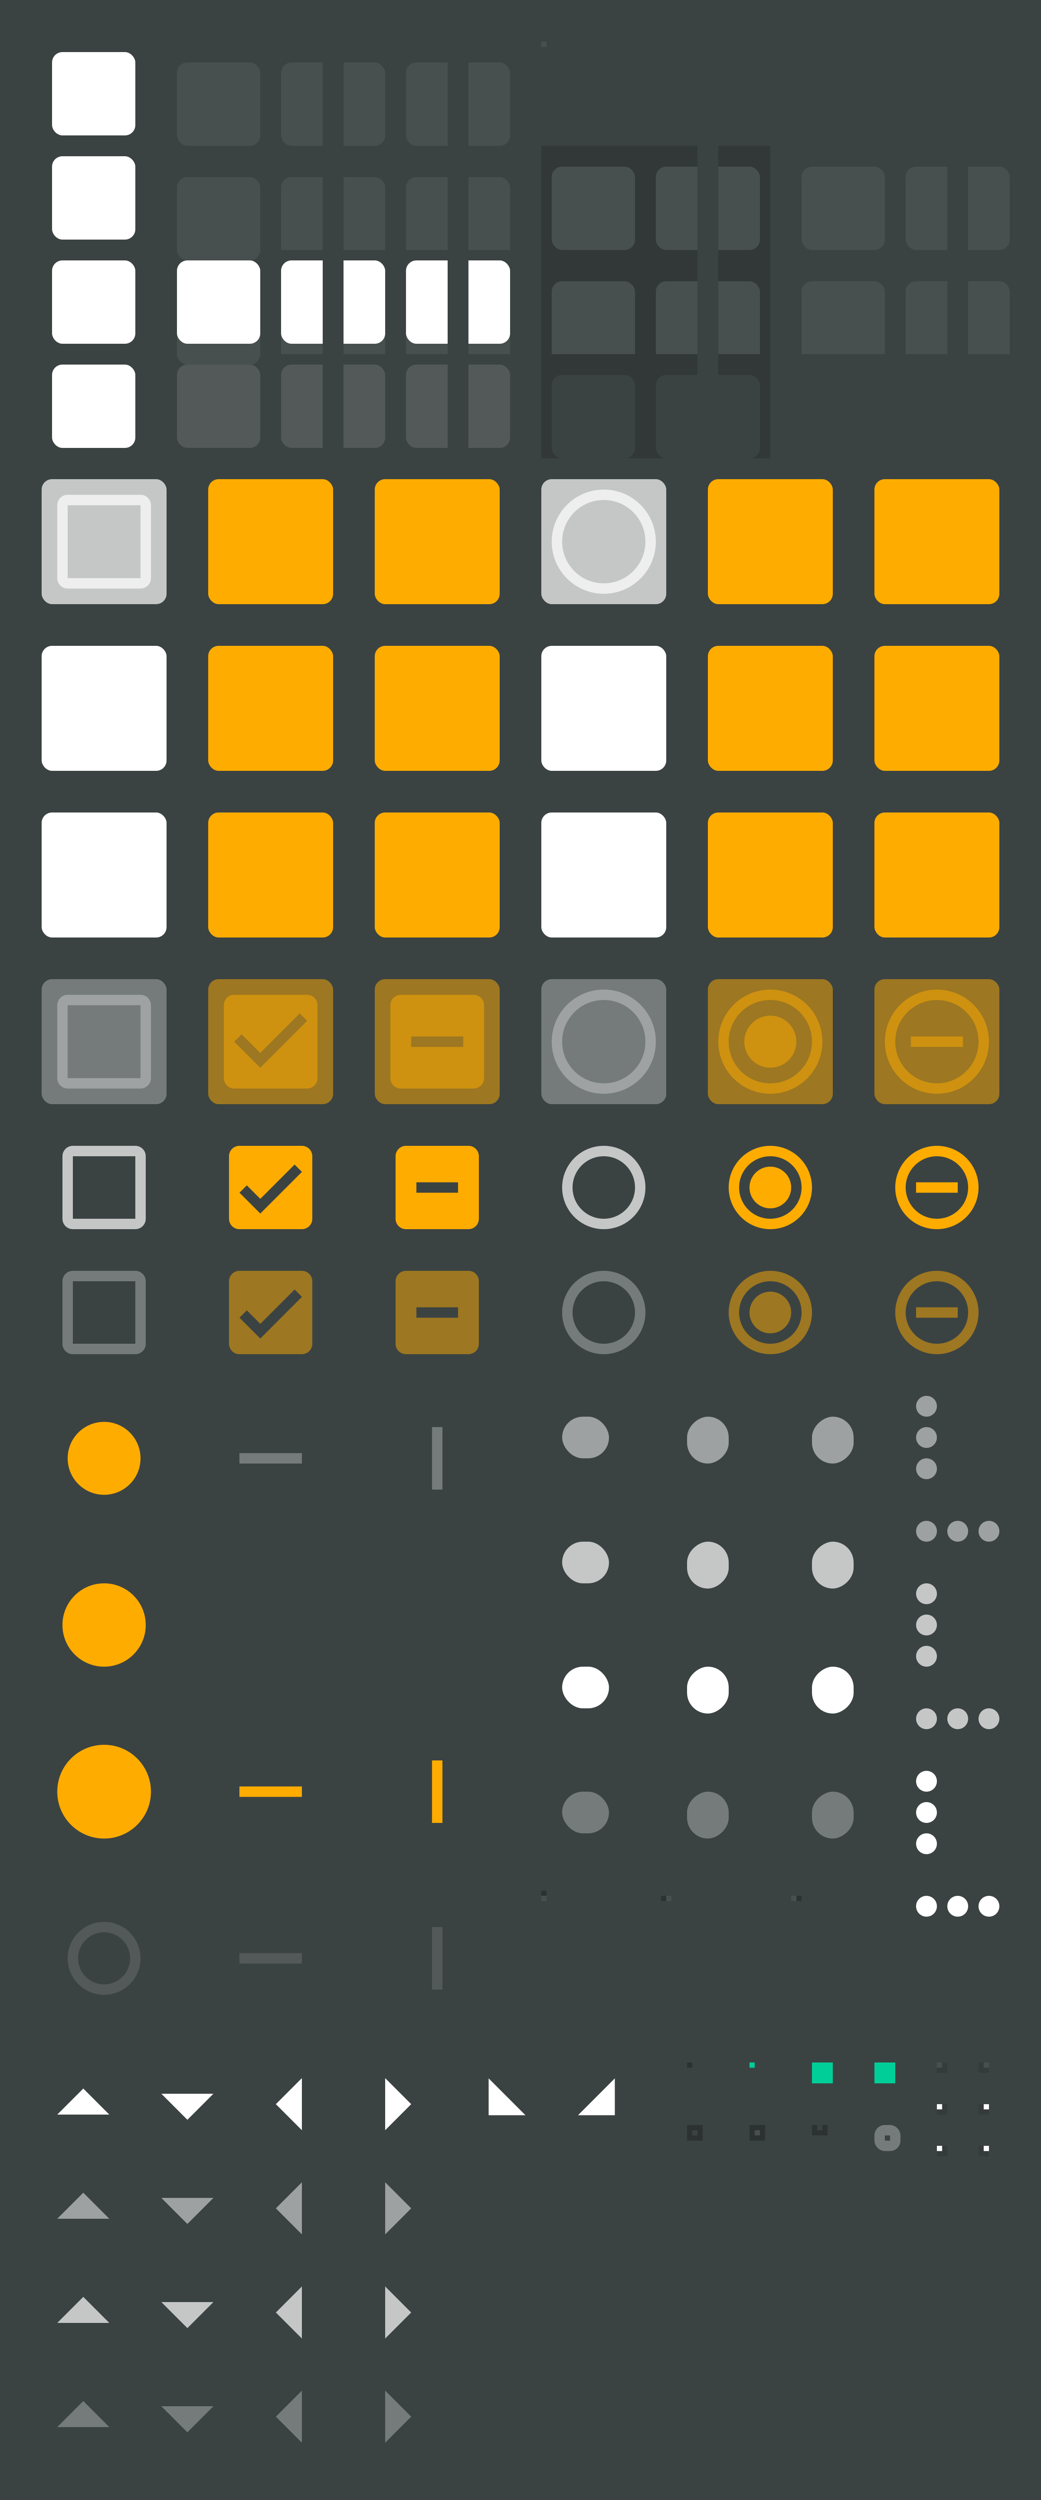 <svg xmlns="http://www.w3.org/2000/svg" xmlns:svg="http://www.w3.org/2000/svg" xmlns:xlink="http://www.w3.org/1999/xlink" id="svg571" width="200" height="480" version="1.1" viewBox="0 0 200 480"><rect id="rect6" width="200" height="480" fill="url(#color-bg)"/><defs id="defs418"><linearGradient id="color-fg"><stop id="stop8" stop-color="#FFF"/></linearGradient><linearGradient id="color-fg-disabled"><stop id="stop11" stop-color="#FFF" stop-opacity=".5"/></linearGradient><linearGradient id="color-fg-secondary"><stop id="stop14" stop-color="#FFF" stop-opacity=".7"/></linearGradient><linearGradient id="color-fg-secondary-disabled"><stop id="stop17" stop-color="#FFF" stop-opacity=".3"/></linearGradient><linearGradient id="color-divider"><stop id="stop20" stop-color="#FFF" stop-opacity=".12"/></linearGradient><linearGradient id="color-primary"><stop id="stop23" stop-color="#00CE99"/></linearGradient><linearGradient id="color-accent"><stop id="stop26" stop-color="#FFAC00"/></linearGradient><linearGradient id="color-accent-insensitive"><stop id="stop29" stop-color="#FFAC00" stop-opacity=".5"/></linearGradient><linearGradient id="color-bg"><stop id="stop32" stop-color="#3b4342"/></linearGradient><linearGradient id="color-bg-lighter"><stop id="stop35" stop-color="#47504e"/></linearGradient><linearGradient id="color-base"><stop id="stop38" stop-color="#47504e"/></linearGradient><linearGradient id="color-base-alt"><stop id="stop41" stop-color="#3b4342"/></linearGradient><linearGradient id="color-border"><stop id="stop44" stop-color="#000" stop-opacity=".26"/></linearGradient><filter id="1" width="1" height="1" x="0" y="0" color-interpolation-filters="sRGB"><feFlood id="feFlood47" flood-color="#000" flood-opacity=".12" result="flood"/><feComposite id="feComposite49" in="flood" in2="SourceGraphic" operator="in" result="composite1"/><feGaussianBlur id="feGaussianBlur51" in="composite1" result="blur" stdDeviation="1.5"/><feOffset id="feOffset53" dx="0" dy="1" result="offset"/><feComposite id="feComposite55" in="SourceGraphic" in2="offset" result="fbSourceGraphic"/><feFlood id="feFlood57" flood-color="#000" flood-opacity=".24" result="flood"/><feComposite id="feComposite59" in="flood" in2="fbSourceGraphic" operator="in" result="composite1"/><feGaussianBlur id="feGaussianBlur61" in="composite1" result="blur" stdDeviation="1"/><feOffset id="feOffset63" dx="0" dy="1" result="offset"/><feComposite id="feComposite65" in="fbSourceGraphic" in2="offset" result="composite2"/></filter><rect id="1x1" width="1" height="1"/><rect id="2x2" width="2" height="2"/><rect id="4x4" width="4" height="4"/><rect id="16x16" width="16" height="16" opacity="0"/><rect id="17x17" width="17" height="17" opacity="0"/><rect id="24x24" width="24" height="24" opacity="0"/><clipPath id="left"><rect id="rect74" width="10" height="20"/></clipPath><clipPath id="right"><rect id="rect77" width="10" height="20" x="10"/></clipPath><clipPath id="left-top"><rect id="rect80" width="10" height="10"/></clipPath><clipPath id="left-bottom"><rect id="rect83" width="10" height="10" y="10"/></clipPath><clipPath id="right-top"><rect id="rect86" width="10" height="10" x="10"/></clipPath><clipPath id="right-bottom"><rect id="rect89" width="10" height="10" x="10" y="10"/></clipPath><g id="base-box"><rect id="rect92" width="20" height="20" opacity="0"/><rect id="rect94" width="16" height="16" x="2" y="2" rx="2" ry="2"/></g><use id="base-flat-button" fill="url(#color-fg)" opacity="0" xlink:href="#base-box"/><use id="base-flat-button-hover" fill="url(#color-fg)" opacity=".15" xlink:href="#base-box"/><use id="base-flat-button-active" fill="url(#color-fg)" opacity=".3" xlink:href="#base-box"/><use id="base-flat-button-insensitive" fill="url(#color-fg)" opacity="0" xlink:href="#base-box"/><use id="base-button" fill="url(#color-bg-lighter)" filter="url(#1)" xlink:href="#base-box"/><use id="base-button-hover" filter="url(#1)" xlink:href="#base-button"/><g id="base-button-active"><use id="use103" xlink:href="#base-button-hover"/><use id="use105" xlink:href="#base-flat-button-active"/></g><use id="base-button-insensitive" fill="url(#color-divider)" xlink:href="#base-box"/><use id="base-entry-background" fill="url(#color-base)" xlink:href="#1x1"/><use id="base-entry-background-insensitive" fill="url(#color-base-alt)" xlink:href="#1x1"/><use id="base-entry-box" fill="url(#color-base)" filter="url(#1)" xlink:href="#base-box"/><use id="base-entry-box-active" filter="url(#1)" xlink:href="#base-entry-box"/><use id="base-entry-box-insensitive" fill="url(#color-base-alt)" filter="url(#1)" xlink:href="#base-box"/><rect id="background-fill" width="20" height="20"/><g id="base-entry"><use id="use115" xlink:href="#background-fill"/><use id="use117" xlink:href="#base-entry-box"/></g><g id="base-entry-active"><use id="use120" xlink:href="#background-fill"/><use id="use122" xlink:href="#base-entry-box-active"/></g><g id="base-entry-insensitive"><use id="use125" xlink:href="#background-fill"/><use id="use127" xlink:href="#base-entry-box-insensitive"/></g><use id="base-combo-rtl-button" clip-path="url(#left)" xlink:href="#base-button"/><use id="base-combo-rtl-button-hover" clip-path="url(#left)" xlink:href="#base-button-hover"/><use id="base-combo-rtl-button-active" clip-path="url(#left)" xlink:href="#base-button-active"/><use id="base-combo-rtl-button-insensitive" clip-path="url(#left)" xlink:href="#base-button-insensitive"/><use id="base-combo-ltr-button" clip-path="url(#right)" xlink:href="#base-button"/><use id="base-combo-ltr-button-hover" clip-path="url(#right)" xlink:href="#base-button-hover"/><use id="base-combo-ltr-button-active" clip-path="url(#right)" xlink:href="#base-button-active"/><use id="base-combo-ltr-button-insensitive" clip-path="url(#right)" xlink:href="#base-button-insensitive"/><use id="base-spin-rtl-up" clip-path="url(#left-top)" xlink:href="#base-button"/><use id="base-spin-rtl-up-hover" clip-path="url(#left-top)" xlink:href="#base-button-hover"/><use id="base-spin-rtl-up-active" clip-path="url(#left-top)" xlink:href="#base-button-active"/><use id="base-spin-rtl-up-insensitive" clip-path="url(#left-top)" xlink:href="#base-button-insensitive"/><use id="base-spin-rtl-down" clip-path="url(#left-bottom)" xlink:href="#base-button"/><use id="base-spin-rtl-down-hover" clip-path="url(#left-bottom)" xlink:href="#base-button-hover"/><use id="base-spin-rtl-down-active" clip-path="url(#left-bottom)" xlink:href="#base-button-active"/><use id="base-spin-rtl-down-insensitive" clip-path="url(#left-bottom)" xlink:href="#base-button-insensitive"/><use id="base-spin-ltr-up" clip-path="url(#right-top)" xlink:href="#base-button"/><use id="base-spin-ltr-up-hover" clip-path="url(#right-top)" xlink:href="#base-button-hover"/><use id="base-spin-ltr-up-active" clip-path="url(#right-top)" xlink:href="#base-button-active"/><use id="base-spin-ltr-up-insensitive" clip-path="url(#right-top)" xlink:href="#base-button-insensitive"/><use id="base-spin-ltr-down" clip-path="url(#right-bottom)" xlink:href="#base-button"/><use id="base-spin-ltr-down-hover" clip-path="url(#right-bottom)" xlink:href="#base-button-hover"/><use id="base-spin-ltr-down-active" clip-path="url(#right-bottom)" xlink:href="#base-button-active"/><use id="base-spin-ltr-down-insensitive" clip-path="url(#right-bottom)" xlink:href="#base-button-insensitive"/><use id="base-combo-ltr-entry" clip-path="url(#left)" xlink:href="#base-entry"/><use id="base-combo-ltr-entry-active" clip-path="url(#left)" xlink:href="#base-entry-active"/><use id="base-combo-ltr-entry-insensitive" clip-path="url(#left)" xlink:href="#base-entry-insensitive"/><use id="base-combo-rtl-entry" clip-path="url(#right)" xlink:href="#base-entry"/><use id="base-combo-rtl-entry-active" clip-path="url(#right)" xlink:href="#base-entry-active"/><use id="base-combo-rtl-entry-insensitive" clip-path="url(#right)" xlink:href="#base-entry-insensitive"/><path id="checkbox-unchecked-path" d="M19 5v14H5V5h14m0-2H5c-1.1 0-2 .9-2 2v14c0 1.1.9 2 2 2h14c1.1 0 2-.9 2-2V5c0-1.1-.9-2-2-2z"/><path id="checkbox-checked-path" d="M19 3H5c-1.11 0-2 .9-2 2v14c0 1.1.89 2 2 2h14c1.11 0 2-.9 2-2V5c0-1.1-.89-2-2-2zm-9 14l-5-5 1.41-1.41L10 14.17l7.59-7.59L19 8l-9 9z"/><path id="checkbox-mixed-path" d="M19 3H5c-1.1 0-2 .9-2 2v14c0 1.1.9 2 2 2h14c1.1 0 2-.9 2-2V5c0-1.1-.9-2-2-2zm-2 10H7v-2h10v2z"/><path id="radio-unchecked-path" d="M12 2C6.48 2 2 6.48 2 12s4.48 10 10 10 10-4.48 10-10S17.52 2 12 2zm0 18c-4.42 0-8-3.58-8-8s3.58-8 8-8 8 3.58 8 8-3.58 8-8 8z"/><path id="radio-checked-path" d="M12 7c-2.76 0-5 2.24-5 5s2.24 5 5 5 5-2.24 5-5-2.24-5-5-5zm0-5C6.48 2 2 6.48 2 12s4.48 10 10 10 10-4.48 10-10S17.52 2 12 2zm0 18c-4.42 0-8-3.58-8-8s3.58-8 8-8 8 3.58 8 8-3.58 8-8 8z"/><path id="radio-mixed-path" d="m12 2c-5.52 0-10 4.48-10 10s4.48 10 10 10 10-4.48 10-10-4.48-10-10-10zm0 2c4.42 0 8 3.58 8 8s-3.58 8-8 8-8-3.58-8-8 3.58-8 8-8zm-5 7v2h10v-2h-10z"/><path id="menu-checkbox-unchecked-path" d="m2 0a2 2 0 0 0 -2 2v12a2 2 0 0 0 2 2h12a2 2 0 0 0 2 -2v-12a2 2 0 0 0 -2 -2h-12zm0 2h12v12h-12v-12z"/><path id="menu-checkbox-checked-path" d="m2 0a2 2 0 0 0 -2 2v12a2 2 0 0 0 2 2h12a2 2 0 0 0 2 -2v-12a2 2 0 0 0 -2 -2h-12zm10.6 3.59l1.41 1.41-8 8-4-4 1.41-1.41 2.59 2.59 6.59-6.59z"/><path id="menu-checkbox-mixed-path" d="m2 0a2 2 0 0 0 -2 2v12a2 2 0 0 0 2 2h12a2 2 0 0 0 2 -2v-12a2 2 0 0 0 -2 -2h-12zm2 7h8v2h-8v-2z"/><path id="menu-radio-unchecked-path" d="m8 0a8 8 0 0 0 -8 8 8 8 0 0 0 8 8 8 8 0 0 0 8 -8 8 8 0 0 0 -8 -8zm0 2a6 6 0 0 1 6 6 6 6 0 0 1 -6 6 6 6 0 0 1 -6 -6 6 6 0 0 1 6 -6z"/><path id="menu-radio-checked-path" d="m8 0a8 8 0 0 0 -8 8 8 8 0 0 0 8 8 8 8 0 0 0 8 -8 8 8 0 0 0 -8 -8zm0 2a6 6 0 0 1 6 6 6 6 0 0 1 -6 6 6 6 0 0 1 -6 -6 6 6 0 0 1 6 -6zm0 2a4 4 0 0 0 -4 4 4 4 0 0 0 4 4 4 4 0 0 0 4 -4 4 4 0 0 0 -4 -4z"/><path id="menu-radio-mixed-path" d="m8 0a8 8 0 0 0 -8 8 8 8 0 0 0 8 8 8 8 0 0 0 8 -8 8 8 0 0 0 -8 -8zm0 2a6 6 0 0 1 6 6 6 6 0 0 1 -6 6 6 6 0 0 1 -6 -6 6 6 0 0 1 6 -6zm-4 5v2h8v-2h-8z"/><rect id="button-fill" width="24" height="24" rx="2" ry="2"/><g id="base-checkbox-unchecked"><use id="use173" opacity="0" xlink:href="#button-fill"/><use id="use175" xlink:href="#checkbox-unchecked-path"/></g><g id="base-checkbox-unchecked-hover"><use id="use178" opacity=".15" xlink:href="#button-fill"/><use id="use180" xlink:href="#checkbox-unchecked-path"/></g><g id="base-checkbox-unchecked-active"><use id="use183" opacity=".3" xlink:href="#button-fill"/><use id="use185" xlink:href="#checkbox-unchecked-path"/></g><g id="base-checkbox-checked"><use id="use188" opacity="0" xlink:href="#button-fill"/><use id="use190" xlink:href="#checkbox-checked-path"/></g><g id="base-checkbox-checked-hover"><use id="use193" opacity=".15" xlink:href="#button-fill"/><use id="use195" xlink:href="#checkbox-checked-path"/></g><g id="base-checkbox-checked-active"><use id="use198" opacity=".3" xlink:href="#button-fill"/><use id="use200" xlink:href="#checkbox-checked-path"/></g><g id="base-checkbox-mixed"><use id="use203" opacity="0" xlink:href="#button-fill"/><use id="use205" xlink:href="#checkbox-mixed-path"/></g><g id="base-checkbox-mixed-hover"><use id="use208" opacity=".15" xlink:href="#button-fill"/><use id="use210" xlink:href="#checkbox-mixed-path"/></g><g id="base-checkbox-mixed-active"><use id="use213" opacity=".3" xlink:href="#button-fill"/><use id="use215" xlink:href="#checkbox-mixed-path"/></g><g id="base-radio-unchecked"><use id="use218" opacity="0" xlink:href="#button-fill"/><use id="use220" xlink:href="#radio-unchecked-path"/></g><g id="base-radio-unchecked-hover"><use id="use223" opacity=".15" xlink:href="#button-fill"/><use id="use225" xlink:href="#radio-unchecked-path"/></g><g id="base-radio-unchecked-active"><use id="use228" opacity=".3" xlink:href="#button-fill"/><use id="use230" xlink:href="#radio-unchecked-path"/></g><g id="base-radio-checked"><use id="use233" opacity="0" xlink:href="#button-fill"/><use id="use235" xlink:href="#radio-checked-path"/></g><g id="base-radio-checked-hover"><use id="use238" opacity=".15" xlink:href="#button-fill"/><use id="use240" xlink:href="#radio-checked-path"/></g><g id="base-radio-checked-active"><use id="use243" opacity=".3" xlink:href="#button-fill"/><use id="use245" xlink:href="#radio-checked-path"/></g><g id="base-radio-mixed"><use id="use248" opacity="0" xlink:href="#button-fill"/><use id="use250" xlink:href="#radio-mixed-path"/></g><g id="base-radio-mixed-hover"><use id="use253" opacity=".15" xlink:href="#button-fill"/><use id="use255" xlink:href="#radio-mixed-path"/></g><g id="base-radio-mixed-active"><use id="use258" opacity=".3" xlink:href="#button-fill"/><use id="use260" xlink:href="#radio-mixed-path"/></g><g id="base-menu-checkbox-unchecked"><use id="use263" xlink:href="#16x16"/><use id="use265" xlink:href="#menu-checkbox-unchecked-path"/></g><g id="base-menu-checkbox-checked"><use id="use268" xlink:href="#16x16"/><use id="use270" xlink:href="#menu-checkbox-checked-path"/></g><g id="base-menu-checkbox-mixed"><use id="use273" xlink:href="#16x16"/><use id="use275" xlink:href="#menu-checkbox-mixed-path"/></g><g id="base-menu-radio-unchecked"><use id="use278" xlink:href="#16x16"/><use id="use280" xlink:href="#menu-radio-unchecked-path"/></g><g id="base-menu-radio-checked"><use id="use283" xlink:href="#16x16"/><use id="use285" xlink:href="#menu-radio-checked-path"/></g><g id="base-menu-radio-mixed"><use id="use288" xlink:href="#16x16"/><use id="use290" xlink:href="#menu-radio-mixed-path"/></g><g id="base-scale-slider"><use id="use293" xlink:href="#24x24"/><circle id="circle295" cx="12" cy="12" r="7" fill="url(#color-accent)"/></g><g id="base-scale-slider-hover"><use id="use298" xlink:href="#24x24"/><circle id="circle300" cx="12" cy="12" r="8" fill="url(#color-accent)"/></g><g id="base-scale-slider-active"><use id="use303" xlink:href="#24x24"/><circle id="circle305" cx="12" cy="12" r="9" fill="url(#color-accent)"/></g><g id="base-scale-slider-insensitive"><use id="use308" xlink:href="#24x24"/><circle id="circle310" cx="12" cy="12" r="7" fill="url(#color-bg)"/><circle id="circle312" cx="12" cy="12" r="6" fill="none" stroke="url(#color-divider)" stroke-width="2"/></g><g id="base-scale-horz-trough"><use id="use315" xlink:href="#24x24"/><rect id="rect317" width="12" height="2" x="6" y="11"/></g><g id="base-scale-vert-trough"><use id="use320" xlink:href="#24x24"/><rect id="rect322" width="2" height="12" x="11" y="6"/></g><g id="base-scrollbar-horz-slider"><use id="use325" y="-1" xlink:href="#17x17"/><rect id="rect327" width="9" height="8" x="4" y="4" ry="4"/></g><g id="base-scrollbar-horz-trough"><use id="use330" y="-1" xlink:href="#base-border"/><use id="use332" xlink:href="#base-entry-background"/></g><use id="base-scrollbar-vert-ltr-slider" transform="rotate(-90 8.5 8.5)" xlink:href="#base-scrollbar-horz-slider"/><use id="base-scrollbar-vert-ltr-trough" transform="rotate(-90 0.5 0.5)" xlink:href="#base-scrollbar-horz-trough"/><use id="base-scrollbar-vert-rtl-slider" transform="rotate(90 8 8)" xlink:href="#base-scrollbar-horz-slider"/><use id="base-scrollbar-vert-rtl-trough" transform="rotate(90 0.5 0.5)" xlink:href="#base-scrollbar-horz-trough"/><g id="base-handle-horz"><circle id="circle339" cx="2" cy="2" r="2"/><circle id="circle341" cx="8" cy="2" r="2"/><circle id="circle343" cx="14" cy="2" r="2"/></g><use id="base-handle-vert" transform="rotate(90 2 2)" xlink:href="#base-handle-horz"/><path id="pan-path" d="M 13,6 8,11 3,6 Z"/><g id="base-pan-down"><use id="use348" xlink:href="#16x16"/><use id="use350" xlink:href="#pan-path"/></g><g id="base-pan-up"><use id="use353" xlink:href="#16x16"/><use id="use355" transform="rotate(180 8 8)" xlink:href="#pan-path"/></g><g id="base-pan-left"><use id="use358" xlink:href="#16x16"/><use id="use360" transform="rotate(90 8 8)" xlink:href="#pan-path"/></g><g id="base-pan-right"><use id="use363" xlink:href="#16x16"/><use id="use365" transform="rotate(-90 8 8)" xlink:href="#pan-path"/></g><g id="base-pan-left-semi"><use id="use368" xlink:href="#16x16"/><use id="use370" transform="rotate(45 8 8)" xlink:href="#pan-path"/></g><g id="base-pan-right-semi"><use id="use373" xlink:href="#16x16"/><use id="use375" transform="rotate(-45 8 8)" xlink:href="#pan-path"/></g><use id="base-border" fill="url(#color-border)" xlink:href="#1x1"/><use id="base-tab" fill="url(#color-primary)" xlink:href="#1x1"/><use id="base-progressbar-progress" fill="url(#color-primary)" xlink:href="#4x4"/><g id="base-progressbar-trough"><use id="use381" fill="url(#color-bg)" xlink:href="#4x4"/><use id="use383" opacity=".3" xlink:href="#base-progressbar-progress"/></g><rect id="base-frame" width="2" height="2" x=".5" y=".5" fill="none" stroke="url(#color-border)" stroke-width="1"/><g id="base-frame-notebook"><rect id="rect387" width="3" height="3" fill="url(#color-border)"/><use id="use389" x="1" y="1" fill="url(#color-base)" xlink:href="#1x1"/></g><g id="base-frame-inline"><rect id="rect392" width="3" height="2" fill="url(#color-border)"/><use id="use394" x="1" fill="url(#color-base-alt)" xlink:href="#1x1"/></g><rect id="base-focus" width="3" height="3" x="1" y="1" fill="none" stroke="url(#color-fg)" stroke-width="2" opacity=".3" rx="1" ry="1"/><g id="base-treeview-ltr-button"><use id="use398" fill="url(#color-base)" xlink:href="#2x2"/><use id="use400" fill="url(#color-border)" xlink:href="#2x2"/><use id="use402" fill="url(#color-base)" xlink:href="#1x1"/></g><g id="base-treeview-ltr-button-hover"><use id="use405" xlink:href="#base-treeview-ltr-button"/><use id="use407" fill="url(#color-fg)" opacity=".05" xlink:href="#1x1"/></g><g id="base-treeview-ltr-button-active"><use id="use410" xlink:href="#base-treeview-ltr-button"/><use id="use412" fill="url(#color-fg)" opacity=".3" xlink:href="#1x1"/></g><use id="base-treeview-rtl-button" transform="scale(-1 1)" xlink:href="#base-treeview-ltr-button"/><use id="base-treeview-rtl-button-hover" transform="scale(-1 1)" xlink:href="#base-treeview-ltr-button-hover"/><use id="base-treeview-rtl-button-active" transform="scale(-1 1)" xlink:href="#base-treeview-ltr-button-active"/><linearGradient id="linearGradient1251" xlink:href="#color-bg"/><linearGradient id="linearGradient1253" xlink:href="#color-bg"/><linearGradient id="linearGradient1255" xlink:href="#color-bg"/><linearGradient id="linearGradient1257" xlink:href="#color-bg"/><linearGradient id="linearGradient1259" xlink:href="#color-bg"/><linearGradient id="linearGradient1261" xlink:href="#color-bg"/><linearGradient id="linearGradient1263" xlink:href="#color-bg"/><linearGradient id="linearGradient1265" xlink:href="#color-bg"/><linearGradient id="linearGradient1267" xlink:href="#color-bg"/></defs><use id="flat-button" x="8" y="8" xlink:href="#base-flat-button"/><use id="flat-button-hover" x="8" y="28" xlink:href="#base-flat-button-hover"/><use id="flat-button-active" x="8" y="48" xlink:href="#base-flat-button-active"/><use id="flat-button-insensitive" x="8" y="68" xlink:href="#base-flat-button-insensitive"/><use id="button" x="32" y="8" xlink:href="#base-button"/><use id="button-hover" x="32" y="28" xlink:href="#base-button-hover"/><use id="button-active" x="32" y="48" xlink:href="#base-button-active"/><use id="button-insensitive" x="32" y="68" xlink:href="#base-button-insensitive"/><use id="combo-rtl-button" x="52" y="8" xlink:href="#base-combo-rtl-button"/><use id="combo-rtl-button-hover" x="52" y="28" xlink:href="#base-combo-rtl-button-hover"/><use id="combo-rtl-button-active" x="52" y="48" xlink:href="#base-combo-rtl-button-active"/><use id="combo-rtl-button-insensitive" x="52" y="68" xlink:href="#base-combo-rtl-button-insensitive"/><use id="combo-ltr-button" x="56" y="8" xlink:href="#base-combo-ltr-button"/><use id="combo-ltr-button-hover" x="56" y="28" xlink:href="#base-combo-ltr-button-hover"/><use id="combo-ltr-button-active" x="56" y="48" xlink:href="#base-combo-ltr-button-active"/><use id="combo-ltr-button-insensitive" x="56" y="68" xlink:href="#base-combo-ltr-button-insensitive"/><use id="spin-rtl-up" x="76" y="8" xlink:href="#base-spin-rtl-up"/><use id="spin-rtl-up-hover" x="76" y="28" xlink:href="#base-spin-rtl-up-hover"/><use id="spin-rtl-up-active" x="76" y="48" xlink:href="#base-spin-rtl-up-active"/><use id="spin-rtl-up-insensitive" x="76" y="68" xlink:href="#base-spin-rtl-up-insensitive"/><use id="spin-rtl-down" x="76" y="8" xlink:href="#base-spin-rtl-down"/><use id="spin-rtl-down-hover" x="76" y="28" xlink:href="#base-spin-rtl-down-hover"/><use id="spin-rtl-down-active" x="76" y="48" xlink:href="#base-spin-rtl-down-active"/><use id="spin-rtl-down-insensitive" x="76" y="68" xlink:href="#base-spin-rtl-down-insensitive"/><use id="spin-ltr-up" x="80" y="8" xlink:href="#base-spin-ltr-up"/><use id="spin-ltr-up-hover" x="80" y="28" xlink:href="#base-spin-ltr-up-hover"/><use id="spin-ltr-up-active" x="80" y="48" xlink:href="#base-spin-ltr-up-active"/><use id="spin-ltr-up-insensitive" x="80" y="68" xlink:href="#base-spin-ltr-up-insensitive"/><use id="spin-ltr-down" x="80" y="8" xlink:href="#base-spin-ltr-down"/><use id="spin-ltr-down-hover" x="80" y="28" xlink:href="#base-spin-ltr-down-hover"/><use id="spin-ltr-down-active" x="80" y="48" xlink:href="#base-spin-ltr-down-active"/><use id="spin-ltr-down-insensitive" x="80" y="68" xlink:href="#base-spin-ltr-down-insensitive"/><use id="entry-background" x="104" y="8" xlink:href="#base-entry-background"/><use id="entry-background-insensitive" x="104" y="16" xlink:href="#base-entry-background-insensitive"/><use id="entry" x="104" y="28" fill="#323837" fill-opacity="1" xlink:href="#base-entry"/><use id="entry-active" x="104" y="48" fill="#323837" fill-opacity="1" xlink:href="#base-entry-active"/><use id="entry-insensitive" x="104" y="68" fill="#323837" fill-opacity="1" xlink:href="#base-entry-insensitive"/><use id="combo-ltr-entry" x="124" y="28" fill="#323837" fill-opacity="1" xlink:href="#base-combo-ltr-entry"/><use id="combo-ltr-entry-active" x="124" y="48" fill="#323837" fill-opacity="1" xlink:href="#base-combo-ltr-entry-active"/><use id="combo-ltr-entry-insensitive" x="124" y="68" fill="#323837" fill-opacity="1" xlink:href="#base-combo-ltr-entry-insensitive"/><use id="combo-rtl-entry" x="128" y="28" fill="#323837" fill-opacity="1" xlink:href="#base-combo-rtl-entry"/><use id="combo-rtl-entry-active" x="128" y="48" fill="#323837" fill-opacity="1" xlink:href="#base-combo-rtl-entry-active"/><use id="combo-rtl-entry-insensitive" x="128" y="68" fill="#323837" fill-opacity="1" xlink:href="#base-combo-rtl-entry-insensitive"/><use id="notebook-entry" x="152" y="28" fill="url(#linearGradient1267)" fill-opacity="1" xlink:href="#base-entry"/><use id="notebook-entry-active" x="152" y="48" fill="url(#linearGradient1257)" fill-opacity="1" xlink:href="#base-entry-active"/><use id="notebook-entry-insensitive" x="152" y="68" fill="url(#linearGradient1255)" fill-opacity="1" xlink:href="#base-entry-insensitive"/><use id="notebook-combo-ltr-entry" x="172" y="28" fill="url(#linearGradient1265)" fill-opacity="1" xlink:href="#base-combo-ltr-entry"/><use id="notebook-combo-ltr-entry-active" x="172" y="48" fill="url(#linearGradient1259)" fill-opacity="1" xlink:href="#base-combo-ltr-entry-active"/><use id="notebook-combo-ltr-entry-insensitive" x="172" y="68" fill="url(#linearGradient1253)" fill-opacity="1" xlink:href="#base-combo-ltr-entry-insensitive"/><use id="notebook-combo-rtl-entry" x="176" y="28" fill="url(#linearGradient1263)" fill-opacity="1" xlink:href="#base-combo-rtl-entry"/><use id="notebook-combo-rtl-entry-active" x="176" y="48" fill="url(#linearGradient1261)" fill-opacity="1" xlink:href="#base-combo-rtl-entry-active"/><use id="notebook-combo-rtl-entry-insensitive" x="176" y="68" fill="url(#linearGradient1251)" fill-opacity="1" xlink:href="#base-combo-rtl-entry-insensitive"/><use id="checkbox-unchecked" x="8" y="92" fill="url(#color-fg-secondary)" xlink:href="#base-checkbox-unchecked"/><use id="checkbox-unchecked-hover" x="8" y="124" fill="url(#color-fg)" xlink:href="#base-checkbox-unchecked-hover"/><use id="checkbox-unchecked-active" x="8" y="156" fill="url(#color-fg)" xlink:href="#base-checkbox-unchecked-active"/><use id="checkbox-unchecked-insensitive" x="8" y="188" fill="url(#color-fg-secondary-disabled)" xlink:href="#base-checkbox-unchecked"/><use id="checkbox-checked" x="40" y="92" fill="url(#color-accent)" xlink:href="#base-checkbox-checked"/><use id="checkbox-checked-hover" x="40" y="124" fill="url(#color-accent)" xlink:href="#base-checkbox-checked-hover"/><use id="checkbox-checked-active" x="40" y="156" fill="url(#color-accent)" xlink:href="#base-checkbox-checked-active"/><use id="checkbox-checked-insensitive" x="40" y="188" fill="url(#color-accent-insensitive)" xlink:href="#base-checkbox-checked"/><use id="checkbox-mixed" x="72" y="92" fill="url(#color-accent)" xlink:href="#base-checkbox-mixed"/><use id="checkbox-mixed-hover" x="72" y="124" fill="url(#color-accent)" xlink:href="#base-checkbox-mixed-hover"/><use id="checkbox-mixed-active" x="72" y="156" fill="url(#color-accent)" xlink:href="#base-checkbox-mixed-active"/><use id="checkbox-mixed-insensitive" x="72" y="188" fill="url(#color-accent-insensitive)" xlink:href="#base-checkbox-mixed"/><use id="radio-unchecked" x="104" y="92" fill="url(#color-fg-secondary)" xlink:href="#base-radio-unchecked"/><use id="radio-unchecked-hover" x="104" y="124" fill="url(#color-fg)" xlink:href="#base-radio-unchecked-hover"/><use id="radio-unchecked-active" x="104" y="156" fill="url(#color-fg)" xlink:href="#base-radio-unchecked-active"/><use id="radio-unchecked-insensitive" x="104" y="188" fill="url(#color-fg-secondary-disabled)" xlink:href="#base-radio-unchecked"/><use id="radio-checked" x="136" y="92" fill="url(#color-accent)" xlink:href="#base-radio-checked"/><use id="radio-checked-hover" x="136" y="124" fill="url(#color-accent)" xlink:href="#base-radio-checked-hover"/><use id="radio-checked-active" x="136" y="156" fill="url(#color-accent)" xlink:href="#base-radio-checked-active"/><use id="radio-checked-insensitive" x="136" y="188" fill="url(#color-accent-insensitive)" xlink:href="#base-radio-checked"/><use id="radio-mixed" x="168" y="92" fill="url(#color-accent)" xlink:href="#base-radio-mixed"/><use id="radio-mixed-hover" x="168" y="124" fill="url(#color-accent)" xlink:href="#base-radio-mixed-hover"/><use id="radio-mixed-active" x="168" y="156" fill="url(#color-accent)" xlink:href="#base-radio-mixed-active"/><use id="radio-mixed-insensitive" x="168" y="188" fill="url(#color-accent-insensitive)" xlink:href="#base-radio-mixed"/><use id="menu-checkbox-unchecked" x="12" y="220" fill="url(#color-fg-secondary)" xlink:href="#base-menu-checkbox-unchecked"/><use id="menu-checkbox-unchecked-insensitive" x="12" y="244" fill="url(#color-fg-secondary-disabled)" xlink:href="#base-menu-checkbox-unchecked"/><use id="menu-checkbox-checked" x="44" y="220" fill="url(#color-accent)" xlink:href="#base-menu-checkbox-checked"/><use id="menu-checkbox-checked-insensitive" x="44" y="244" fill="url(#color-accent-insensitive)" xlink:href="#base-menu-checkbox-checked"/><use id="menu-checkbox-mixed" x="76" y="220" fill="url(#color-accent)" xlink:href="#base-menu-checkbox-mixed"/><use id="menu-checkbox-mixed-insensitive" x="76" y="244" fill="url(#color-accent-insensitive)" xlink:href="#base-menu-checkbox-mixed"/><use id="menu-radio-unchecked" x="108" y="220" fill="url(#color-fg-secondary)" xlink:href="#base-menu-radio-unchecked"/><use id="menu-radio-unchecked-insensitive" x="108" y="244" fill="url(#color-fg-secondary-disabled)" xlink:href="#base-menu-radio-unchecked"/><use id="menu-radio-checked" x="140" y="220" fill="url(#color-accent)" xlink:href="#base-menu-radio-checked"/><use id="menu-radio-checked-insensitive" x="140" y="244" fill="url(#color-accent-insensitive)" xlink:href="#base-menu-radio-checked"/><use id="menu-radio-mixed" x="172" y="220" fill="url(#color-accent)" xlink:href="#base-menu-radio-mixed"/><use id="menu-radio-mixed-insensitive" x="172" y="244" fill="url(#color-accent-insensitive)" xlink:href="#base-menu-radio-mixed"/><use id="scale-slider" x="8" y="268" xlink:href="#base-scale-slider"/><use id="scale-slider-hover" x="8" y="300" xlink:href="#base-scale-slider-hover"/><use id="scale-slider-active" x="8" y="332" xlink:href="#base-scale-slider-active"/><use id="scale-slider-insensitive" x="8" y="364" xlink:href="#base-scale-slider-insensitive"/><use id="scale-horz-trough" x="40" y="268" fill="url(#color-fg-secondary-disabled)" xlink:href="#base-scale-horz-trough"/><use id="scale-horz-trough-active" x="40" y="332" fill="url(#color-accent)" xlink:href="#base-scale-horz-trough"/><use id="scale-horz-trough-insensitive" x="40" y="364" fill="url(#color-divider)" xlink:href="#base-scale-horz-trough"/><use id="scale-vert-trough" x="72" y="268" fill="url(#color-fg-secondary-disabled)" xlink:href="#base-scale-vert-trough"/><use id="scale-vert-trough-active" x="72" y="332" fill="url(#color-accent)" xlink:href="#base-scale-vert-trough"/><use id="scale-vert-trough-insensitive" x="72" y="364" fill="url(#color-divider)" xlink:href="#base-scale-vert-trough"/><use id="scrollbar-horz-slider" x="104" y="268" fill="url(#color-fg-disabled)" xlink:href="#base-scrollbar-horz-slider"/><use id="scrollbar-horz-slider-hover" x="104" y="292" fill="url(#color-fg-secondary)" xlink:href="#base-scrollbar-horz-slider"/><use id="scrollbar-horz-slider-active" x="104" y="316" fill="url(#color-fg)" xlink:href="#base-scrollbar-horz-slider"/><use id="scrollbar-horz-slider-insensitive" x="104" y="340" fill="url(#color-fg-secondary-disabled)" xlink:href="#base-scrollbar-horz-slider"/><use id="scrollbar-horz-trough" x="104" y="364" xlink:href="#base-scrollbar-horz-trough"/><use id="scrollbar-vert-ltr-slider" x="128" y="268" fill="url(#color-fg-disabled)" xlink:href="#base-scrollbar-vert-ltr-slider"/><use id="scrollbar-vert-ltr-slider-hover" x="128" y="292" fill="url(#color-fg-secondary)" xlink:href="#base-scrollbar-vert-ltr-slider"/><use id="scrollbar-vert-ltr-slider-active" x="128" y="316" fill="url(#color-fg)" xlink:href="#base-scrollbar-vert-ltr-slider"/><use id="scrollbar-vert-ltr-slider-insensitive" x="128" y="340" fill="url(#color-fg-secondary-disabled)" xlink:href="#base-scrollbar-vert-ltr-slider"/><use id="scrollbar-vert-ltr-trough" x="128" y="364" xlink:href="#base-scrollbar-vert-ltr-trough"/><use id="scrollbar-vert-rtl-slider" x="152" y="268" fill="url(#color-fg-disabled)" xlink:href="#base-scrollbar-vert-rtl-slider"/><use id="scrollbar-vert-rtl-slider-hover" x="152" y="292" fill="url(#color-fg-secondary)" xlink:href="#base-scrollbar-vert-rtl-slider"/><use id="scrollbar-vert-rtl-slider-active" x="152" y="316" fill="url(#color-fg)" xlink:href="#base-scrollbar-vert-rtl-slider"/><use id="scrollbar-vert-rtl-slider-insensitive" x="152" y="340" fill="url(#color-fg-secondary-disabled)" xlink:href="#base-scrollbar-vert-rtl-slider"/><use id="scrollbar-vert-rtl-trough" x="152" y="364" xlink:href="#base-scrollbar-vert-rtl-trough"/><use id="handle-horz" x="176" y="292" fill="url(#color-fg-disabled)" xlink:href="#base-handle-horz"/><use id="handle-horz-hover" x="176" y="328" fill="url(#color-fg-secondary)" xlink:href="#base-handle-horz"/><use id="handle-horz-active" x="176" y="364" fill="url(#color-fg)" xlink:href="#base-handle-horz"/><use id="handle-vert" x="176" y="268" fill="url(#color-fg-disabled)" xlink:href="#base-handle-vert"/><use id="handle-vert-hover" x="176" y="304" fill="url(#color-fg-secondary)" xlink:href="#base-handle-vert"/><use id="handle-vert-active" x="176" y="340" fill="url(#color-fg)" xlink:href="#base-handle-vert"/><use id="pan-up" x="8" y="396" fill="url(#color-fg)" xlink:href="#base-pan-up"/><use id="pan-up-insensitive" x="8" y="416" fill="url(#color-fg-disabled)" xlink:href="#base-pan-up"/><use id="pan-up-alt" x="8" y="436" fill="url(#color-fg-secondary)" xlink:href="#base-pan-up"/><use id="pan-up-alt-insensitive" x="8" y="456" fill="url(#color-fg-secondary-disabled)" xlink:href="#base-pan-up"/><use id="pan-down" x="28" y="396" fill="url(#color-fg)" xlink:href="#base-pan-down"/><use id="pan-down-insensitive" x="28" y="416" fill="url(#color-fg-disabled)" xlink:href="#base-pan-down"/><use id="pan-down-alt" x="28" y="436" fill="url(#color-fg-secondary)" xlink:href="#base-pan-down"/><use id="pan-down-alt-insensitive" x="28" y="456" fill="url(#color-fg-secondary-disabled)" xlink:href="#base-pan-down"/><use id="pan-left" x="48" y="396" fill="url(#color-fg)" xlink:href="#base-pan-left"/><use id="pan-left-insensitive" x="48" y="416" fill="url(#color-fg-disabled)" xlink:href="#base-pan-left"/><use id="pan-left-alt" x="48" y="436" fill="url(#color-fg-secondary)" xlink:href="#base-pan-left"/><use id="pan-left-alt-insensitive" x="48" y="456" fill="url(#color-fg-secondary-disabled)" xlink:href="#base-pan-left"/><use id="pan-right" x="68" y="396" fill="url(#color-fg)" xlink:href="#base-pan-right"/><use id="pan-right-insensitive" x="68" y="416" fill="url(#color-fg-disabled)" xlink:href="#base-pan-right"/><use id="pan-right-alt" x="68" y="436" fill="url(#color-fg-secondary)" xlink:href="#base-pan-right"/><use id="pan-right-alt-insensitive" x="68" y="456" fill="url(#color-fg-secondary-disabled)" xlink:href="#base-pan-right"/><use id="pan-left-semi" x="88" y="396" fill="url(#color-fg)" xlink:href="#base-pan-left-semi"/><use id="pan-right-semi" x="108" y="396" fill="url(#color-fg)" xlink:href="#base-pan-right-semi"/><use id="border" x="132" y="396" xlink:href="#base-border"/><use id="tab" x="144" y="396" xlink:href="#base-tab"/><use id="progressbar-progress" x="156" y="396" xlink:href="#base-progressbar-progress"/><use id="progressbar-trough" x="168" y="396" xlink:href="#base-progressbar-trough"/><use id="frame" x="132" y="408" xlink:href="#base-frame"/><use id="frame-notebook" x="144" y="408" xlink:href="#base-frame-notebook"/><use id="frame-inline" x="156" y="408" xlink:href="#base-frame-inline"/><use id="focus" x="168" y="408" xlink:href="#base-focus"/><use id="treeview-ltr-button" x="180" y="396" xlink:href="#base-treeview-ltr-button"/><use id="treeview-ltr-button-hover" x="180" y="404" xlink:href="#base-treeview-ltr-button-hover"/><use id="treeview-ltr-button-active" x="180" y="412" xlink:href="#base-treeview-ltr-button-active"/><use id="treeview-rtl-button" x="190" y="396" xlink:href="#base-treeview-rtl-button"/><use id="treeview-rtl-button-hover" x="190" y="404" xlink:href="#base-treeview-rtl-button-hover"/><use id="treeview-rtl-button-active" x="190" y="412" xlink:href="#base-treeview-rtl-button-active"/></svg>